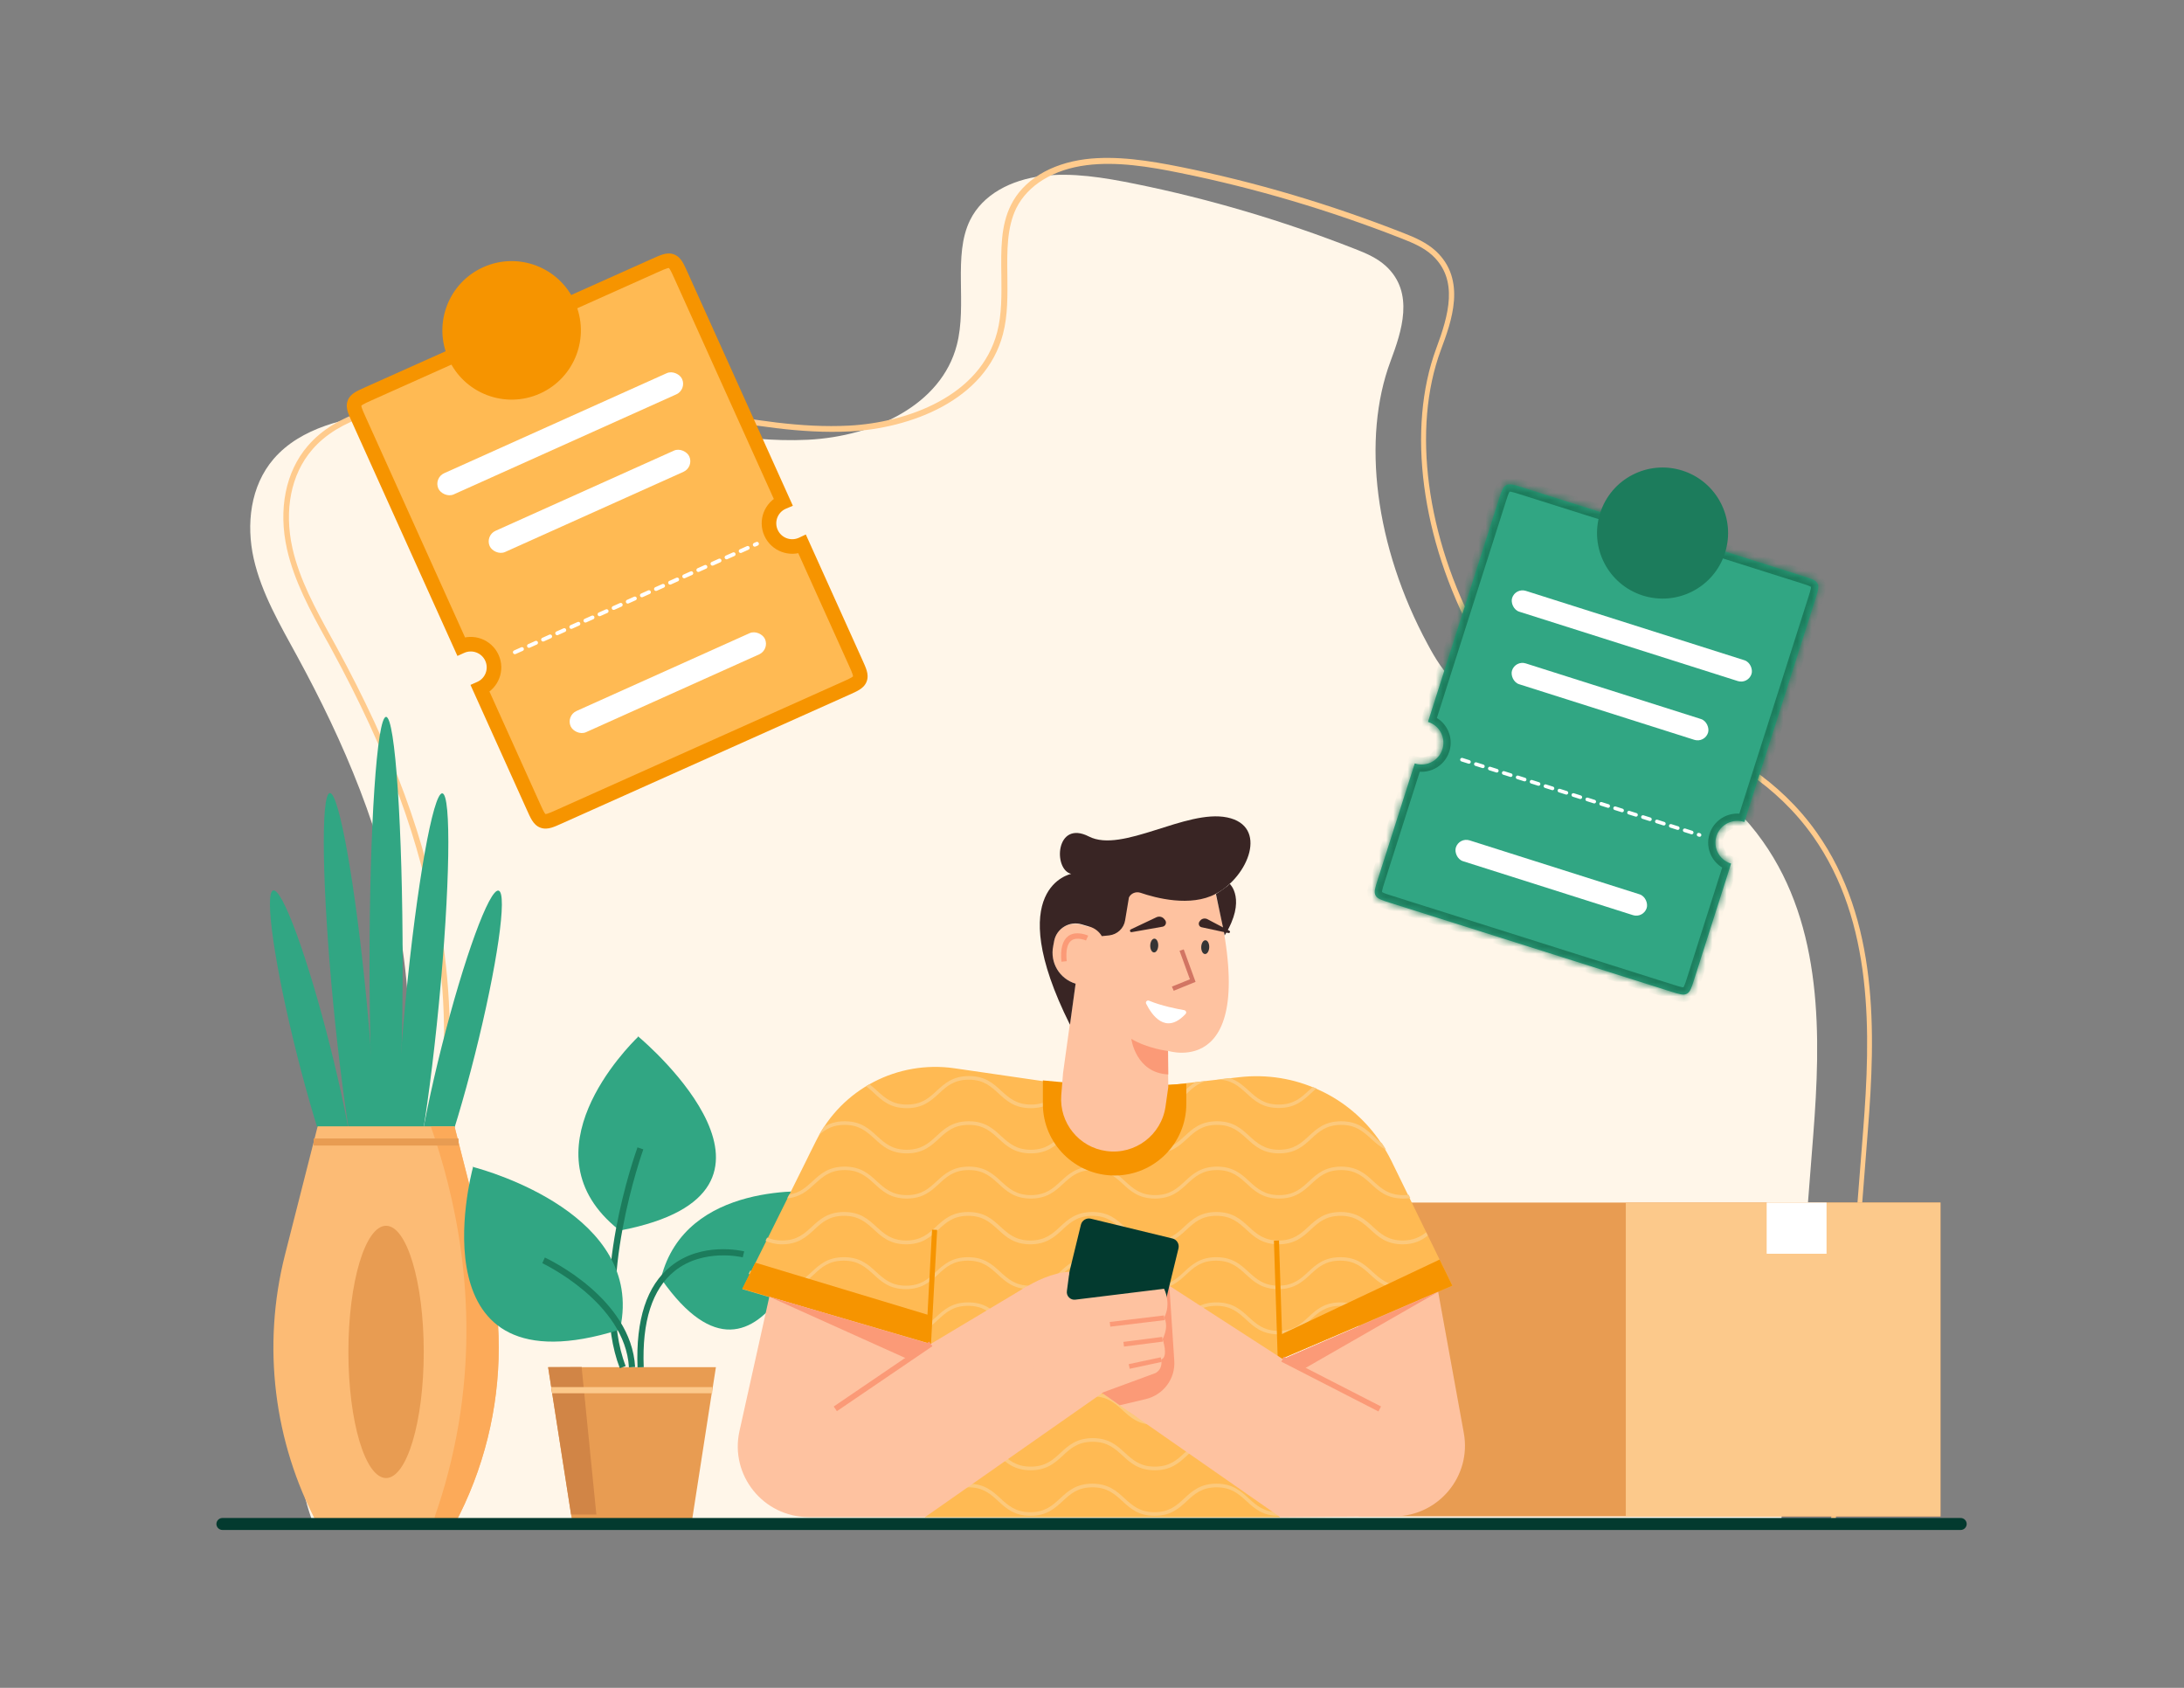 <svg width="308" height="238" viewBox="0 0 308 238" fill="none" xmlns="http://www.w3.org/2000/svg">
<rect x="0" y="0" width="308" height="238" fill="#808080" stroke="none"/>
<path d="M255.716 160.025C254.818 171.414 253.894 183.314 252.919 195.802C252.482 201.535 252.02 207.421 251.327 213.281C251.25 213.844 251.199 214.407 251.122 214.97H44.223C44.018 214.407 43.812 213.87 43.633 213.281C42.734 210.517 42.247 207.574 42.375 204.452C42.709 196.442 47.149 189.123 50.357 182.008C57.801 165.451 59.058 147.716 56.543 132.31C54.13 117.595 48.432 104.518 41.939 92.592C39.5 88.114 36.882 83.661 35.779 78.773C34.701 73.962 35.291 68.536 38.602 64.697C42.426 60.27 48.843 58.863 54.644 58.197C64.628 57.046 74.561 57.122 84.186 58.428C94.273 59.784 104.232 62.497 113.934 62.01C123.405 61.524 132.747 57.046 134.929 48.677C136.443 42.894 134.339 36.061 136.803 31.045C138.599 27.385 142.629 25.363 146.915 24.826C151.15 24.289 155.668 25.031 160.082 25.926C170.554 28.05 180.949 31.122 191.113 35.114C192.628 35.702 194.193 36.368 195.451 37.519C199.532 41.281 197.658 46.758 196.093 50.955C192.037 61.831 193.86 77.032 201.354 90.877C202.407 92.848 203.613 94.819 205.256 96.303C207.181 98.043 209.491 98.888 211.698 99.579C218.166 101.575 224.583 102.701 230.948 105.234C237.313 107.768 243.935 112.016 248.607 118.644C257.128 130.672 256.794 146.18 255.716 160.025Z" fill="#FFF6E9"/>
<path d="M258.873 215.354H49.176L49.074 215.098C48.843 214.509 48.637 213.946 48.458 213.383C47.457 210.287 47.046 207.318 47.149 204.324C47.431 197.798 50.331 191.759 53.155 185.924C53.848 184.465 54.592 182.955 55.234 181.496C62.035 166.346 64.243 148.611 61.445 131.516C59.366 118.823 54.695 106.13 46.738 91.517C46.507 91.082 46.276 90.647 46.019 90.212C43.786 86.168 41.502 81.972 40.475 77.442C39.218 71.837 40.27 66.514 43.401 62.88C47.457 58.146 54.335 56.815 59.854 56.175C69.915 54.998 80.002 55.1 89.781 56.431C92.861 56.841 95.967 57.404 98.97 57.916C106.156 59.195 112.958 60.372 119.76 60.014C127.922 59.579 138.265 55.894 140.627 46.834C141.294 44.301 141.243 41.511 141.217 38.799C141.166 35.216 141.114 31.838 142.552 28.946C144.271 25.44 148.096 23.086 153.075 22.446C157.387 21.909 162.084 22.651 166.524 23.546C177.073 25.67 187.648 28.818 197.94 32.862C199.583 33.501 201.149 34.192 202.458 35.37C206.898 39.464 204.665 45.401 203.202 49.343C199.095 60.372 201.123 75.727 208.489 89.367C209.465 91.184 210.697 93.257 212.339 94.742C214.29 96.507 216.651 97.326 218.705 97.966C221.169 98.734 223.684 99.374 226.122 100.013C230.075 101.037 234.182 102.086 238.186 103.699C243.473 105.797 250.916 109.892 256.204 117.39C264.93 129.725 264.52 145.566 263.416 159.411C262.826 166.935 262.235 174.664 261.594 182.648L260.593 195.546C260.156 200.997 259.694 207.19 259.001 213.23C258.924 213.793 258.873 214.356 258.796 214.919L258.873 215.354ZM49.715 214.586H258.18C258.231 214.125 258.283 213.69 258.334 213.23C259.027 207.19 259.515 201.023 259.925 195.572L260.926 182.674C261.542 174.689 262.158 166.935 262.749 159.437C263.827 145.694 264.237 130.032 255.665 117.902C250.48 110.557 243.191 106.565 237.98 104.492C234.002 102.905 229.947 101.856 225.994 100.858C223.556 100.218 221.04 99.578 218.551 98.811C216.42 98.145 213.956 97.275 211.903 95.407C210.158 93.846 208.9 91.722 207.873 89.828C200.404 75.983 198.377 60.423 202.535 49.163C204.306 44.403 205.717 39.464 201.996 36.009C200.789 34.909 199.352 34.295 197.735 33.655C187.494 29.637 176.945 26.515 166.447 24.391C162.084 23.495 157.464 22.753 153.255 23.29C148.558 23.879 144.939 26.105 143.322 29.356C141.987 32.094 142.013 35.37 142.064 38.85C142.09 41.614 142.141 44.455 141.448 47.09C138.984 56.534 128.281 60.398 119.862 60.833C112.958 61.191 105.823 59.937 98.893 58.709C95.89 58.172 92.784 57.634 89.73 57.225C80.002 55.894 69.992 55.817 59.982 56.969C54.592 57.583 47.893 58.888 44.017 63.418C41.04 66.873 40.039 71.94 41.245 77.314C42.246 81.741 44.505 85.861 46.712 89.879C46.943 90.314 47.2 90.749 47.431 91.184C55.439 105.874 60.136 118.644 62.241 131.414C65.064 148.663 62.831 166.551 55.952 181.829C55.285 183.313 54.566 184.823 53.848 186.282C51.076 192.04 48.201 198.003 47.919 204.375C47.79 207.293 48.201 210.159 49.176 213.153C49.356 213.614 49.51 214.1 49.715 214.586Z" fill="#FFCB8D"/>
<path d="M49.901 170.679C51.193 170.356 49.695 159.993 46.555 147.533C43.415 135.074 39.822 125.235 38.529 125.559C37.237 125.883 38.735 136.246 41.875 148.706C45.015 161.165 48.609 171.003 49.901 170.679Z" fill="#31A683"/>
<path d="M52.171 170.674C53.469 170.549 53.255 157.276 51.691 141.027C50.128 124.777 47.809 111.705 46.511 111.829C45.212 111.954 45.427 125.227 46.99 141.476C48.554 157.726 50.873 170.798 52.171 170.674Z" fill="#31A683"/>
<path d="M54.447 170.695C55.737 170.695 56.783 155.113 56.783 135.891C56.783 116.669 55.737 101.087 54.447 101.087C53.157 101.087 52.111 116.669 52.111 135.891C52.111 155.113 53.157 170.695 54.447 170.695Z" fill="#31A683"/>
<path d="M61.898 141.514C63.462 125.264 63.676 111.991 62.378 111.867C61.08 111.743 58.761 124.815 57.197 141.064C55.634 157.314 55.419 170.587 56.718 170.711C58.016 170.835 60.335 157.763 61.898 141.514Z" fill="#31A683"/>
<path d="M66.968 148.732C70.108 136.272 71.606 125.909 70.314 125.586C69.022 125.262 65.428 135.1 62.288 147.559C59.148 160.019 57.65 170.382 58.942 170.706C60.235 171.029 63.828 161.191 66.968 148.732Z" fill="#31A683"/>
<path d="M70.335 190.016C70.335 198.641 68.23 207.214 64.098 214.968H44.797C38.585 203.324 36.943 189.786 40.176 176.99L44.797 158.821H64.098L68.718 176.99C69.796 181.29 70.335 185.666 70.335 190.016Z" fill="#FCBB75"/>
<path d="M70.334 190.016C70.334 198.641 68.23 207.214 64.097 214.968H61.146L61.325 213.816C62.686 209.952 63.866 205.576 64.688 200.739C67.639 183.081 63.995 168.084 60.761 158.846H64.097L68.717 177.016C69.795 181.29 70.334 185.666 70.334 190.016Z" fill="#FCAA59"/>
<path d="M54.446 208.417C57.38 208.417 59.759 200.454 59.759 190.631C59.759 180.808 57.38 172.845 54.446 172.845C51.511 172.845 49.133 180.808 49.133 190.631C49.133 200.454 51.511 208.417 54.446 208.417Z" fill="#E89C52"/>
<path d="M64.663 160.535H44.232V161.533H64.663V160.535Z" fill="#E89C52"/>
<path d="M77.299 192.781L77.735 195.596L77.864 196.466L80.661 214.329H97.601L100.373 196.466L100.45 196.057L100.963 192.781H77.299Z" fill="#E89C52"/>
<path d="M77.301 192.78L82.023 192.754L84.102 213.56H80.535L77.301 192.78Z" fill="#D18546"/>
<path d="M77.733 195.595L77.862 196.465H100.448V195.595H77.733Z" fill="#FCC98B"/>
<path d="M90.061 146.204V146.127C90.061 146.127 90.036 146.153 90.01 146.178C89.984 146.153 89.959 146.153 89.959 146.153V146.229C88.624 147.534 73.609 162.531 87.263 173.407C87.315 173.433 87.366 173.459 87.418 173.484C87.469 173.51 87.52 173.51 87.572 173.484C115.523 168.084 91.242 147.176 90.061 146.204Z" fill="#31A683"/>
<path d="M87.413 192.934L88.234 192.627C83.871 181.315 90.647 162.275 90.724 162.071L89.903 161.789C89.62 162.582 82.921 181.341 87.413 192.934Z" fill="#1C7C5C"/>
<path d="M116.285 168.136L116.362 168.085C116.362 168.085 116.336 168.085 116.285 168.085C116.285 168.06 116.285 168.034 116.285 168.034L116.208 168.085C114.334 167.906 96.727 166.55 93.236 180.164C93.236 180.215 93.21 180.267 93.236 180.292C93.236 180.343 93.262 180.369 93.287 180.395C107.917 201.252 115.977 169.544 116.285 168.136Z" fill="#31A683"/>
<path d="M66.702 164.604L66.651 164.527C66.651 164.527 66.677 164.527 66.728 164.552C66.728 164.527 66.754 164.501 66.754 164.501L66.805 164.578C68.755 165.09 90.906 171.334 87.466 187.303C87.466 187.354 87.441 187.406 87.389 187.457C87.364 187.508 87.312 187.533 87.261 187.533C58.463 196.516 66.343 165.909 66.702 164.604Z" fill="#31A683"/>
<path d="M88.696 192.806L89.569 192.754C89.004 183.055 77.326 177.553 76.838 177.323L76.478 178.116C76.555 178.167 88.157 183.644 88.696 192.806Z" fill="#1C7C5C"/>
<path d="M89.908 192.806L90.781 192.78C90.524 186.331 91.987 181.776 95.118 179.242C99.174 175.967 104.666 177.272 104.743 177.297L104.949 176.453C104.718 176.402 98.943 175.02 94.579 178.577C91.217 181.264 89.651 186.05 89.908 192.806Z" fill="#1C7C5C"/>
<path d="M273.657 169.571H191.626V213.819H273.657V169.571Z" fill="#E89C52"/>
<path d="M273.657 169.571H229.279V213.819H273.657V169.571Z" fill="#FCC98B"/>
<path d="M257.59 169.571H249.146V176.788H257.59V169.571Z" fill="white"/>
<path d="M204.818 181.292L203.945 181.651L203.535 181.83L197.58 184.389L197.144 184.568L189.623 187.793L189.213 187.972L182.77 190.71L182.36 190.889L180.512 191.682V213.947H130.462L130.641 204.299V203.89L130.898 189.507L130.616 189.43L130.256 189.328L119.964 186.283L119.605 186.18L113.188 184.287L112.829 184.184L108.517 182.905L108.157 182.802L104.692 181.779L113.778 163.506L114.138 162.764L115.113 160.819C118.706 153.577 126.56 149.482 134.594 150.634L149.558 152.809H150.071L151.56 152.835L164.958 153.014L165.882 152.912L166.908 152.784L174.814 151.888C178.715 151.453 182.539 152.093 185.927 153.654C186.03 153.705 186.158 153.756 186.261 153.807C189.469 155.317 192.267 157.646 194.372 160.589C194.474 160.717 194.551 160.845 194.654 160.998C195.219 161.843 195.732 162.713 196.194 163.634L204.818 181.292Z" fill="#FFBA53"/>
<path d="M189.061 183.646C186.776 183.646 185.621 184.695 184.518 185.719C183.44 186.717 182.413 187.664 180.308 187.664C178.229 187.664 177.203 186.717 176.099 185.719C174.995 184.695 173.84 183.646 171.556 183.646C169.272 183.646 168.117 184.695 167.013 185.719C165.935 186.717 164.908 187.664 162.804 187.664C160.725 187.664 159.698 186.717 158.594 185.719C157.491 184.695 156.336 183.646 154.051 183.646C151.767 183.646 150.612 184.695 149.508 185.719C148.43 186.717 147.404 187.664 145.299 187.664C143.22 187.664 142.193 186.717 141.09 185.719C139.986 184.695 138.831 183.646 136.547 183.646C134.262 183.646 133.107 184.695 132.004 185.719C130.926 186.717 129.899 187.664 127.794 187.664C125.715 187.664 124.689 186.717 123.585 185.719C122.481 184.695 121.326 183.646 119.042 183.646C117.348 183.646 116.296 184.235 115.397 184.926L115.988 185.105C116.758 184.542 117.656 184.132 119.016 184.132C121.095 184.132 122.122 185.079 123.226 186.077C124.329 187.101 125.484 188.15 127.769 188.15C130.053 188.15 131.208 187.101 132.312 186.077C133.39 185.079 134.416 184.132 136.521 184.132C138.626 184.132 139.627 185.079 140.73 186.077C141.834 187.101 142.989 188.15 145.273 188.15C147.558 188.15 148.713 187.101 149.816 186.077C150.894 185.079 151.921 184.132 154.026 184.132C156.105 184.132 157.131 185.079 158.235 186.077C159.339 187.101 160.494 188.15 162.778 188.15C165.062 188.15 166.217 187.101 167.321 186.077C168.399 185.079 169.426 184.132 171.53 184.132C173.609 184.132 174.636 185.079 175.74 186.077C176.843 187.101 177.998 188.15 180.283 188.15C182.567 188.15 183.722 187.101 184.826 186.077C185.904 185.079 186.93 184.132 189.035 184.132C191.114 184.132 192.141 185.079 193.244 186.077C193.27 186.103 193.321 186.129 193.347 186.18L193.86 185.949C193.783 185.873 193.681 185.796 193.604 185.694C192.5 184.721 191.345 183.646 189.061 183.646Z" fill="#FCC97C"/>
<path d="M176.123 192.118C175.02 191.094 173.865 190.045 171.58 190.045C169.296 190.045 168.141 191.094 167.037 192.118C165.959 193.116 164.933 194.063 162.828 194.063C160.749 194.063 159.722 193.116 158.619 192.118C157.515 191.094 156.36 190.045 154.076 190.045C151.791 190.045 150.636 191.094 149.533 192.118C148.455 193.116 147.428 194.063 145.323 194.063C143.244 194.063 142.218 193.116 141.114 192.118C140.01 191.094 138.855 190.045 136.571 190.045C134.287 190.045 133.132 191.094 132.028 192.118C131.643 192.476 131.232 192.834 130.796 193.141V193.756C131.386 193.397 131.9 192.937 132.387 192.476C133.465 191.478 134.492 190.531 136.597 190.531C138.701 190.531 139.702 191.478 140.806 192.476C141.91 193.5 143.065 194.549 145.349 194.549C147.633 194.549 148.788 193.5 149.892 192.476C150.97 191.478 151.997 190.531 154.101 190.531C156.18 190.531 157.207 191.478 158.311 192.476C159.414 193.5 160.569 194.549 162.854 194.549C165.138 194.549 166.293 193.5 167.397 192.476C168.475 191.478 169.501 190.531 171.606 190.531C173.685 190.531 174.712 191.478 175.815 192.476C176.919 193.5 178.074 194.549 180.358 194.549C180.435 194.549 180.512 194.549 180.589 194.523V194.012C180.512 194.012 180.435 194.037 180.358 194.037C178.228 194.063 177.201 193.116 176.123 192.118Z" fill="#FCC97C"/>
<path d="M136.598 203.301C138.677 203.301 139.703 204.248 140.807 205.246C141.911 206.27 143.066 207.319 145.35 207.319C147.634 207.319 148.789 206.27 149.893 205.246C150.971 204.248 151.998 203.301 154.102 203.301C156.181 203.301 157.208 204.248 158.312 205.246C159.415 206.27 160.57 207.319 162.855 207.319C165.139 207.319 166.294 206.27 167.398 205.246C168.476 204.248 169.502 203.301 171.607 203.301C173.686 203.301 174.713 204.248 175.816 205.246C176.92 206.27 178.075 207.319 180.359 207.319C180.436 207.319 180.513 207.319 180.59 207.293V206.781C180.513 206.781 180.436 206.807 180.359 206.807C178.28 206.807 177.254 205.86 176.15 204.862C175.046 203.838 173.891 202.789 171.607 202.789C169.323 202.789 168.168 203.838 167.064 204.862C165.986 205.86 164.959 206.807 162.855 206.807C160.776 206.807 159.749 205.86 158.645 204.862C157.542 203.838 156.387 202.789 154.102 202.789C151.818 202.789 150.663 203.838 149.559 204.862C148.481 205.86 147.455 206.807 145.35 206.807C143.271 206.807 142.244 205.86 141.141 204.862C140.037 203.838 138.882 202.789 136.598 202.789C134.313 202.789 133.158 203.838 132.055 204.862C131.593 205.297 131.131 205.707 130.592 206.039V206.628C131.285 206.244 131.849 205.732 132.388 205.22C133.492 204.248 134.519 203.301 136.598 203.301Z" fill="#FCC97C"/>
<path d="M176.126 198.49C175.023 197.466 173.868 196.417 171.583 196.417C169.299 196.417 168.144 197.466 167.04 198.49C165.962 199.488 164.936 200.435 162.831 200.435C160.752 200.435 159.725 199.488 158.622 198.49C157.518 197.466 156.363 196.417 154.079 196.417C151.794 196.417 150.639 197.466 149.536 198.49C148.458 199.488 147.431 200.435 145.326 200.435C143.247 200.435 142.221 199.488 141.117 198.49C140.013 197.466 138.858 196.417 136.574 196.417C134.29 196.417 133.135 197.466 132.031 198.49C131.595 198.899 131.184 199.283 130.696 199.59V200.179C131.338 199.795 131.877 199.309 132.39 198.848C133.468 197.85 134.495 196.903 136.6 196.903C138.704 196.903 139.705 197.85 140.809 198.848C141.913 199.872 143.068 200.921 145.352 200.921C147.636 200.921 148.791 199.872 149.895 198.848C150.973 197.85 152 196.903 154.104 196.903C156.183 196.903 157.21 197.85 158.314 198.848C159.417 199.872 160.572 200.921 162.857 200.921C165.141 200.921 166.296 199.872 167.4 198.848C168.478 197.85 169.504 196.903 171.609 196.903C173.688 196.903 174.715 197.85 175.818 198.848C176.922 199.872 178.077 200.921 180.361 200.921C180.438 200.921 180.515 200.921 180.592 200.895V200.383C180.515 200.383 180.438 200.409 180.361 200.409C178.231 200.46 177.204 199.513 176.126 198.49Z" fill="#FCC97C"/>
<path d="M201.997 179.347C200.919 180.345 199.892 181.292 197.787 181.292C195.708 181.292 194.682 180.345 193.578 179.347C192.474 178.324 191.319 177.274 189.035 177.274C186.751 177.274 185.596 178.324 184.492 179.347C183.414 180.345 182.387 181.292 180.283 181.292C178.204 181.292 177.177 180.345 176.073 179.347C174.97 178.324 173.815 177.274 171.53 177.274C169.246 177.274 168.091 178.324 166.987 179.347C165.909 180.345 164.883 181.292 162.778 181.292C160.699 181.292 159.672 180.345 158.569 179.347C157.465 178.324 156.31 177.274 154.026 177.274C151.741 177.274 150.586 178.324 149.483 179.347C148.405 180.345 147.378 181.292 145.273 181.292C143.194 181.292 142.168 180.345 141.064 179.347C139.96 178.324 138.805 177.274 136.521 177.274C134.237 177.274 133.082 178.324 131.978 179.347C130.9 180.345 129.873 181.292 127.769 181.292C125.69 181.292 124.663 180.345 123.559 179.347C122.456 178.324 121.301 177.274 119.016 177.274C116.732 177.274 115.577 178.324 114.473 179.347C113.395 180.345 112.369 181.292 110.264 181.292C108.159 181.292 107.158 180.345 106.055 179.347C105.978 179.271 105.901 179.219 105.824 179.143L105.593 179.603C105.618 179.629 105.67 179.68 105.695 179.706C106.799 180.729 107.954 181.778 110.238 181.778C112.523 181.778 113.678 180.729 114.781 179.706C115.859 178.708 116.886 177.761 118.991 177.761C121.07 177.761 122.096 178.708 123.2 179.706C124.304 180.729 125.459 181.778 127.743 181.778C130.027 181.778 131.182 180.729 132.286 179.706C133.364 178.708 134.391 177.761 136.495 177.761C138.6 177.761 139.601 178.708 140.705 179.706C141.808 180.729 142.963 181.778 145.248 181.778C147.532 181.778 148.687 180.729 149.791 179.706C150.869 178.708 151.895 177.761 154 177.761C156.079 177.761 157.106 178.708 158.209 179.706C159.313 180.729 160.468 181.778 162.752 181.778C165.037 181.778 166.192 180.729 167.295 179.706C168.373 178.708 169.4 177.761 171.505 177.761C173.584 177.761 174.61 178.708 175.714 179.706C176.818 180.729 177.973 181.778 180.257 181.778C182.541 181.778 183.696 180.729 184.8 179.706C185.878 178.708 186.905 177.761 189.009 177.761C191.088 177.761 192.115 178.708 193.219 179.706C194.322 180.729 195.477 181.778 197.762 181.778C200.046 181.778 201.201 180.729 202.305 179.706C202.69 179.347 203.075 178.989 203.511 178.682L203.28 178.221C202.844 178.58 202.433 178.963 201.997 179.347Z" fill="#FCC97C"/>
<path d="M180.307 213.23C178.228 213.23 177.201 212.283 176.098 211.285C174.994 210.261 173.839 209.212 171.555 209.212C169.27 209.212 168.115 210.261 167.012 211.285C165.934 212.283 164.907 213.23 162.802 213.23C160.723 213.23 159.697 212.283 158.593 211.285C157.489 210.261 156.334 209.212 154.05 209.212C151.766 209.212 150.611 210.261 149.507 211.285C148.429 212.283 147.402 213.23 145.298 213.23C143.219 213.23 142.192 212.283 141.088 211.285C139.985 210.261 138.83 209.212 136.545 209.212C134.261 209.212 133.106 210.261 132.002 211.285C131.515 211.745 131.001 212.181 130.437 212.539V213.127C131.181 212.718 131.771 212.181 132.362 211.669C133.44 210.671 134.466 209.724 136.571 209.724C138.676 209.724 139.677 210.671 140.78 211.669C141.884 212.692 143.039 213.742 145.323 213.742C147.608 213.742 148.763 212.692 149.866 211.669C150.944 210.671 151.971 209.724 154.076 209.724C156.155 209.724 157.181 210.671 158.285 211.669C159.389 212.692 160.544 213.742 162.828 213.742C165.112 213.742 166.267 212.692 167.371 211.669C168.449 210.671 169.476 209.724 171.58 209.724C173.659 209.724 174.686 210.671 175.79 211.669C176.893 212.692 178.048 213.742 180.333 213.742C180.41 213.742 180.487 213.742 180.564 213.716V213.204C180.461 213.204 180.384 213.23 180.307 213.23Z" fill="#FCC97C"/>
<path d="M119.122 164.99C121.201 164.99 122.228 165.937 123.332 166.935C124.435 167.959 125.59 169.008 127.875 169.008C130.159 169.008 131.314 167.959 132.418 166.935C133.496 165.937 134.522 164.99 136.627 164.99C138.732 164.99 139.733 165.937 140.836 166.935C141.94 167.959 143.095 169.008 145.379 169.008C147.664 169.008 148.819 167.959 149.922 166.935C151 165.937 152.027 164.99 154.132 164.99C156.211 164.99 157.237 165.937 158.341 166.935C159.445 167.959 160.6 169.008 162.884 169.008C165.168 169.008 166.323 167.959 167.427 166.935C168.505 165.937 169.532 164.99 171.636 164.99C173.715 164.99 174.742 165.937 175.846 166.935C176.949 167.959 178.104 169.008 180.389 169.008C182.673 169.008 183.828 167.959 184.932 166.935C186.01 165.937 187.036 164.99 189.141 164.99C191.22 164.99 192.247 165.937 193.35 166.935C194.454 167.959 195.609 169.008 197.893 169.008C198.253 169.008 198.586 168.982 198.894 168.931L198.663 168.471C198.432 168.496 198.176 168.522 197.893 168.522C195.814 168.522 194.788 167.575 193.684 166.577C192.58 165.553 191.425 164.504 189.141 164.504C186.857 164.504 185.702 165.553 184.598 166.577C183.52 167.575 182.493 168.522 180.389 168.522C178.31 168.522 177.283 167.575 176.179 166.577C175.076 165.553 173.921 164.504 171.636 164.504C169.352 164.504 168.197 165.553 167.093 166.577C166.015 167.575 164.989 168.522 162.884 168.522C160.805 168.522 159.778 167.575 158.675 166.577C157.571 165.553 156.416 164.504 154.132 164.504C151.847 164.504 150.692 165.553 149.589 166.577C148.511 167.575 147.484 168.522 145.379 168.522C143.3 168.522 142.274 167.575 141.17 166.577C140.066 165.553 138.911 164.504 136.627 164.504C134.343 164.504 133.188 165.553 132.084 166.577C131.006 167.575 129.979 168.522 127.875 168.522C125.796 168.522 124.769 167.575 123.665 166.577C122.562 165.553 121.407 164.504 119.122 164.504C116.838 164.504 115.683 165.553 114.579 166.577C113.655 167.421 112.783 168.215 111.294 168.445L111.012 168.982C112.885 168.803 113.912 167.856 114.913 166.935C116.017 165.937 117.043 164.99 119.122 164.99Z" fill="#FCC97C"/>
<path d="M197.813 174.92C195.734 174.92 194.707 173.973 193.604 172.975C192.5 171.951 191.345 170.902 189.061 170.902C186.776 170.902 185.621 171.951 184.518 172.975C183.44 173.973 182.413 174.92 180.308 174.92C178.229 174.92 177.203 173.973 176.099 172.975C174.995 171.951 173.84 170.902 171.556 170.902C169.272 170.902 168.117 171.951 167.013 172.975C165.935 173.973 164.908 174.92 162.804 174.92C160.725 174.92 159.698 173.973 158.594 172.975C157.491 171.951 156.336 170.902 154.051 170.902C151.767 170.902 150.612 171.951 149.508 172.975C148.43 173.973 147.404 174.92 145.299 174.92C143.22 174.92 142.193 173.973 141.09 172.975C139.986 171.951 138.831 170.902 136.547 170.902C134.262 170.902 133.107 171.951 132.004 172.975C130.926 173.973 129.899 174.92 127.794 174.92C125.715 174.92 124.689 173.973 123.585 172.975C122.481 171.951 121.326 170.902 119.042 170.902C116.758 170.902 115.603 171.951 114.499 172.975C113.421 173.973 112.394 174.92 110.29 174.92C109.443 174.92 108.775 174.766 108.185 174.51L107.954 174.971C108.596 175.253 109.34 175.457 110.29 175.457C112.574 175.457 113.729 174.408 114.833 173.384C115.911 172.386 116.937 171.44 119.042 171.44C121.121 171.44 122.148 172.386 123.251 173.384C124.355 174.408 125.51 175.457 127.794 175.457C130.079 175.457 131.234 174.408 132.337 173.384C133.415 172.386 134.442 171.44 136.547 171.44C138.651 171.44 139.652 172.386 140.756 173.384C141.86 174.408 143.015 175.457 145.299 175.457C147.583 175.457 148.738 174.408 149.842 173.384C150.92 172.386 151.947 171.44 154.051 171.44C156.13 171.44 157.157 172.386 158.261 173.384C159.364 174.408 160.519 175.457 162.804 175.457C165.088 175.457 166.243 174.408 167.347 173.384C168.425 172.386 169.451 171.44 171.556 171.44C173.635 171.44 174.662 172.386 175.765 173.384C176.869 174.408 178.024 175.457 180.308 175.457C182.593 175.457 183.748 174.408 184.851 173.384C185.929 172.386 186.956 171.44 189.061 171.44C191.14 171.44 192.166 172.386 193.27 173.384C194.374 174.408 195.529 175.457 197.813 175.457C199.43 175.457 200.482 174.92 201.355 174.229L201.124 173.768C200.303 174.408 199.327 174.92 197.813 174.92Z" fill="#FCC97C"/>
<path d="M123.328 154.191C124.432 155.215 125.587 156.264 127.871 156.264C130.155 156.264 131.31 155.215 132.414 154.191C133.492 153.193 134.519 152.246 136.623 152.246C138.728 152.246 139.729 153.193 140.833 154.191C141.936 155.215 143.091 156.264 145.376 156.264C147.66 156.264 148.815 155.215 149.919 154.191C150.483 153.679 151.022 153.168 151.715 152.809H151.587L150.817 152.784C150.381 153.091 149.996 153.449 149.611 153.807C148.533 154.805 147.506 155.752 145.401 155.752C143.322 155.752 142.296 154.805 141.192 153.807C140.088 152.784 138.933 151.734 136.649 151.734C134.365 151.734 133.21 152.784 132.106 153.807C131.028 154.805 130.001 155.752 127.897 155.752C125.818 155.752 124.791 154.805 123.687 153.807C123.354 153.5 122.994 153.167 122.609 152.886C122.455 152.988 122.301 153.065 122.147 153.168C122.558 153.475 122.943 153.833 123.328 154.191Z" fill="#FCC97C"/>
<path d="M119.119 158.618C121.198 158.618 122.225 159.565 123.328 160.563C124.432 161.587 125.587 162.636 127.871 162.636C130.156 162.636 131.311 161.587 132.414 160.563C133.492 159.565 134.519 158.618 136.624 158.618C138.728 158.618 139.729 159.565 140.833 160.563C141.937 161.587 143.092 162.636 145.376 162.636C147.66 162.636 148.815 161.587 149.919 160.563C150.997 159.565 152.024 158.618 154.128 158.618C156.207 158.618 157.234 159.565 158.338 160.563C159.441 161.587 160.596 162.636 162.881 162.636C165.165 162.636 166.32 161.587 167.424 160.563C168.502 159.565 169.528 158.618 171.633 158.618C173.712 158.618 174.739 159.565 175.842 160.563C176.946 161.587 178.101 162.636 180.385 162.636C182.67 162.636 183.825 161.587 184.928 160.563C186.006 159.565 187.033 158.618 189.138 158.618C191.217 158.618 192.243 159.565 193.347 160.563C193.989 161.152 194.63 161.74 195.477 162.124C195.298 161.817 195.092 161.51 194.887 161.203C194.451 160.896 194.066 160.537 193.681 160.179C192.577 159.155 191.422 158.106 189.138 158.106C186.853 158.106 185.698 159.155 184.595 160.179C183.517 161.177 182.49 162.124 180.385 162.124C178.306 162.124 177.28 161.177 176.176 160.179C175.072 159.155 173.917 158.106 171.633 158.106C169.349 158.106 168.194 159.155 167.09 160.179C166.012 161.177 164.985 162.124 162.881 162.124C160.802 162.124 159.775 161.177 158.671 160.179C157.568 159.155 156.413 158.106 154.128 158.106C151.844 158.106 150.689 159.155 149.585 160.179C148.507 161.177 147.481 162.124 145.376 162.124C143.297 162.124 142.27 161.177 141.167 160.179C140.063 159.155 138.908 158.106 136.624 158.106C134.339 158.106 133.184 159.155 132.081 160.179C131.003 161.177 129.976 162.124 127.871 162.124C125.792 162.124 124.766 161.177 123.662 160.179C122.558 159.155 121.403 158.106 119.119 158.106C117.861 158.106 116.937 158.439 116.193 158.9C115.962 159.258 115.731 159.642 115.5 160.051C116.398 159.258 117.399 158.618 119.119 158.618Z" fill="#FCC97C"/>
<path d="M173.426 152.016L171.578 152.221C173.657 152.221 174.684 153.167 175.787 154.166C176.891 155.189 178.046 156.238 180.33 156.238C182.615 156.238 183.77 155.189 184.873 154.166C185.13 153.935 185.387 153.705 185.643 153.475C185.464 153.398 185.284 153.321 185.13 153.27C184.925 153.449 184.745 153.628 184.54 153.807C183.462 154.805 182.435 155.752 180.33 155.752C178.251 155.752 177.225 154.805 176.121 153.807C175.351 153.116 174.581 152.4 173.426 152.016Z" fill="#FCC97C"/>
<path d="M158.286 154.19C159.389 155.214 160.544 156.263 162.829 156.263C165.113 156.263 166.268 155.214 167.372 154.19C168.193 153.422 169.014 152.68 170.272 152.399L168.552 152.603C167.988 152.962 167.5 153.397 167.012 153.832C165.934 154.83 164.908 155.777 162.803 155.777C160.724 155.777 159.697 154.83 158.594 153.832C158.26 153.525 157.901 153.192 157.516 152.911L156.592 152.885C157.259 153.218 157.772 153.704 158.286 154.19Z" fill="#FCC97C"/>
<path d="M106.518 178.042L130.901 185.413V189.507L104.67 181.727L106.518 178.042Z" fill="#F69400"/>
<path d="M180.541 188.228L203.025 177.607L204.822 181.292L180.541 191.682V188.228Z" fill="#F69400"/>
<path d="M131.444 173.39L130.576 189.49L131.294 189.528L132.162 173.428L131.444 173.39Z" fill="#F69400"/>
<path d="M180.374 174.921L179.655 174.944L180.196 191.698L180.914 191.675L180.374 174.921Z" fill="#F69400"/>
<path d="M147.073 152.347V155.674C147.073 161.228 151.591 165.757 157.186 165.757C162.756 165.757 167.299 161.253 167.299 155.674V152.782C167.273 152.782 159.804 153.627 147.073 152.347Z" fill="#F69400"/>
<path d="M153.541 130.698L152.488 130.391C150.743 129.88 148.946 130.98 148.613 132.746L148.484 133.437C148.048 135.74 149.408 138.018 151.667 138.709L149.922 151.274L149.665 154.422C149.357 158.312 152.155 161.792 156.03 162.304C160.086 162.867 163.807 160.026 164.372 156.008L164.757 153.296L164.706 148.177C164.706 148.177 178.232 152.579 171.328 125.631C171.353 125.657 157.545 114.934 153.541 130.698Z" fill="#FEC2A0"/>
<path d="M165.524 139.706L165.268 139.117L167.809 138.093L166.346 134.076L166.936 133.871L168.604 138.452L165.524 139.706Z" fill="#D27563"/>
<path d="M173.43 124.633C173.43 124.633 175.842 126.833 172.711 131.901L171.479 126.066C171.453 126.066 172.839 125.221 173.43 124.633Z" fill="#392524"/>
<path d="M163.341 133.347C163.359 132.811 163.12 132.367 162.808 132.358C162.496 132.348 162.23 132.775 162.213 133.312C162.196 133.849 162.434 134.292 162.746 134.302C163.058 134.311 163.324 133.884 163.341 133.347Z" fill="#353535"/>
<path d="M170.532 133.574C170.549 133.037 170.31 132.594 169.998 132.584C169.687 132.575 169.42 133.002 169.403 133.539C169.386 134.075 169.625 134.519 169.936 134.528C170.248 134.538 170.515 134.111 170.532 133.574Z" fill="#353535"/>
<path d="M159.595 131.44L163.959 130.672C164.369 130.595 164.575 130.109 164.318 129.751L164.19 129.597C163.933 129.265 163.471 129.162 163.086 129.341L159.467 131.056C159.262 131.158 159.364 131.491 159.595 131.44Z" fill="#392524"/>
<path d="M173.25 131.568L169.451 130.749C169.092 130.672 168.938 130.237 169.169 129.93L169.272 129.802C169.503 129.52 169.913 129.443 170.247 129.597L173.353 131.235C173.558 131.337 173.455 131.593 173.25 131.568Z" fill="#392524"/>
<path d="M149.69 135.612L150.434 135.535C150.28 134.051 150.511 133.027 151.102 132.618C151.872 132.055 153.155 132.618 153.155 132.618L153.463 131.927C153.386 131.901 151.795 131.184 150.665 131.978C149.844 132.592 149.51 133.795 149.69 135.612Z" fill="#FB9A77"/>
<path d="M151.688 138.708L150.892 144.491C141.216 125.093 151.072 123.225 151.072 123.225C148.48 122.611 148.865 115.547 153.562 117.953C158.259 120.359 167.268 114.063 173.068 115.266C178.869 116.469 176.123 123.558 171.451 126.04C167.909 127.934 162.981 126.629 160.825 125.886C160.184 125.682 159.491 125.963 159.208 126.552L158.669 129.776C158.49 130.902 157.566 131.772 156.411 131.9L155.384 132.003C155.025 131.389 154.434 130.902 153.69 130.672L153.587 130.646L152.535 130.339C150.815 129.827 148.993 130.928 148.659 132.694L148.531 133.385C148.043 135.765 149.429 138.017 151.688 138.708Z" fill="#392524"/>
<path d="M167.011 142.444C165.985 142.265 163.777 141.83 162.058 141.113C161.775 140.985 161.493 141.267 161.647 141.548C162.417 143.084 164.368 146.001 167.191 142.981C167.371 142.802 167.268 142.495 167.011 142.444Z" fill="white"/>
<path d="M164.729 148.202C164.729 148.202 161.854 147.869 159.544 146.488C159.544 146.488 160.16 151.299 164.754 151.503L164.729 148.202Z" fill="#FB9A77"/>
<path d="M108.494 182.853L104.285 201.79C102.899 208.009 107.647 213.921 114.038 213.921H130.465L155.618 196.314L144.735 181.445L131.26 189.506L108.494 182.853Z" fill="#FEC2A0"/>
<path d="M202.818 182.162L206.437 202.072C207.541 208.163 202.87 213.767 196.684 213.818L180.565 213.946L153.051 194.778L163.343 180.294L180.925 191.656L202.818 182.162Z" fill="#FEC2A0"/>
<path d="M164.909 181.317L165.602 191.861C165.782 194.42 164.062 196.698 161.572 197.286L157.902 198.156L155.387 196.39L164.909 181.317Z" fill="#FB9A77"/>
<path d="M162.472 191.297L148.715 187.97L152.437 172.692C152.591 172.078 153.207 171.694 153.848 171.848L165.347 174.637C165.963 174.791 166.348 175.405 166.194 176.045L162.472 191.297Z" fill="#033A2F"/>
<path d="M141.295 183.979C141.295 183.979 145.915 179.654 150.817 179.321L150.458 182.06C150.355 182.751 150.971 183.365 151.664 183.262L164.164 181.727C164.164 181.727 165.242 183.774 164.164 185.822C164.164 185.822 164.934 186.794 163.959 188.841C163.959 188.841 164.831 191.349 163.753 191.708C163.753 191.708 164.087 192.936 162.983 193.601L148.738 198.848L141.295 183.979Z" fill="#FEC2A0"/>
<path d="M164.144 185.49L156.499 186.41L156.579 187.071L164.224 186.15L164.144 185.49Z" fill="#FB9A77"/>
<path d="M163.901 188.515L158.428 189.219L158.513 189.878L163.986 189.175L163.901 188.515Z" fill="#FB9A77"/>
<path d="M163.693 191.391L159.176 192.358L159.316 193.008L163.833 192.041L163.693 191.391Z" fill="#FB9A77"/>
<path d="M131.04 189.174L117.576 198.331L118.025 198.986L131.489 189.829L131.04 189.174Z" fill="#FB9A77"/>
<path d="M181.064 191.3L180.7 192.005L194.395 199.027L194.759 198.322L181.064 191.3Z" fill="#FB9A77"/>
<path d="M202.82 182.162L183.724 193.115L180.9 191.656L202.82 182.162Z" fill="#FB9A77"/>
<path d="M108.494 182.853L131.26 189.533L128.103 191.682L108.494 182.853Z" fill="#FB9A77"/>
<path d="M277.354 214.893C277.354 215.354 276.969 215.738 276.507 215.738H31.365C30.903 215.738 30.518 215.354 30.518 214.893C30.518 214.433 30.903 214.049 31.365 214.049H276.507C276.969 214.049 277.354 214.433 277.354 214.893Z" fill="#033A2F"/>
<mask id="path-66-inside-1_101_2132" fill="white">
<path fill-rule="evenodd" clip-rule="evenodd" d="M211.392 70.391C211.761 69.233 211.946 68.654 212.421 68.408C212.895 68.162 213.475 68.345 214.634 68.712L254.335 81.26C255.494 81.626 256.073 81.809 256.319 82.283C256.564 82.756 256.38 83.335 256.011 84.493L245.997 115.913C245.977 115.907 245.956 115.9 245.936 115.893C244.315 115.381 242.584 116.277 242.068 117.895C241.553 119.512 242.448 121.239 244.069 121.751C244.089 121.757 244.11 121.764 244.13 121.77L238.91 138.149C238.541 139.307 238.357 139.886 237.882 140.132C237.407 140.378 236.828 140.195 235.669 139.828L195.968 127.281C194.809 126.914 194.229 126.731 193.984 126.257C193.738 125.784 193.923 125.205 194.292 124.047L199.517 107.652L199.545 107.661C201.165 108.173 202.897 107.277 203.412 105.66C203.928 104.042 203.032 102.316 201.412 101.804L201.384 101.795L211.392 70.391Z"/>
</mask>
<path fill-rule="evenodd" clip-rule="evenodd" d="M211.392 70.391C211.761 69.233 211.946 68.654 212.421 68.408C212.895 68.162 213.475 68.345 214.634 68.712L254.335 81.26C255.494 81.626 256.073 81.809 256.319 82.283C256.564 82.756 256.38 83.335 256.011 84.493L245.997 115.913C245.977 115.907 245.956 115.9 245.936 115.893C244.315 115.381 242.584 116.277 242.068 117.895C241.553 119.512 242.448 121.239 244.069 121.751C244.089 121.757 244.11 121.764 244.13 121.77L238.91 138.149C238.541 139.307 238.357 139.886 237.882 140.132C237.407 140.378 236.828 140.195 235.669 139.828L195.968 127.281C194.809 126.914 194.229 126.731 193.984 126.257C193.738 125.784 193.923 125.205 194.292 124.047L199.517 107.652L199.545 107.661C201.165 108.173 202.897 107.277 203.412 105.66C203.928 104.042 203.032 102.316 201.412 101.804L201.384 101.795L211.392 70.391Z" fill="#31A683"/>
<path d="M212.421 68.408L212.893 69.319L212.421 68.408ZM211.392 70.391L210.414 70.081L211.392 70.391ZM214.634 68.712L214.323 69.69L214.634 68.712ZM254.335 81.26L254.646 80.281L254.335 81.26ZM256.319 82.283L257.231 81.81L256.319 82.283ZM256.011 84.493L255.032 84.183L256.011 84.493ZM245.997 115.913L245.666 116.885L246.658 117.221L246.976 116.224L245.997 115.913ZM245.936 115.893L246.247 114.915L246.247 114.915L245.936 115.893ZM242.068 117.895L243.047 118.205L242.068 117.895ZM244.069 121.751L244.38 120.773L244.38 120.773L244.069 121.751ZM244.13 121.77L245.109 122.08L245.428 121.081L244.421 120.785L244.13 121.77ZM238.91 138.149L239.889 138.459L238.91 138.149ZM235.669 139.828L235.98 138.85L235.669 139.828ZM195.968 127.281L196.279 126.302L196.279 126.302L195.968 127.281ZM193.984 126.257L194.896 125.785L193.984 126.257ZM194.292 124.047L195.271 124.357L194.292 124.047ZM199.517 107.652L199.833 106.675L198.851 106.36L198.538 107.342L199.517 107.652ZM199.545 107.661L199.229 108.638L199.234 108.64L199.545 107.661ZM201.412 101.804L201.723 100.825L201.718 100.824L201.412 101.804ZM201.384 101.795L200.405 101.485L200.092 102.468L201.077 102.775L201.384 101.795ZM211.949 67.497C211.432 67.765 211.139 68.196 210.938 68.62C210.75 69.017 210.589 69.53 210.414 70.081L212.371 70.701C212.564 70.095 212.68 69.739 212.795 69.495C212.898 69.279 212.935 69.297 212.893 69.319L211.949 67.497ZM214.945 67.733C214.393 67.559 213.882 67.395 213.449 67.319C212.986 67.239 212.466 67.23 211.949 67.497L212.893 69.319C212.851 69.341 212.857 69.3 213.093 69.341C213.358 69.387 213.716 69.498 214.323 69.69L214.945 67.733ZM254.646 80.281L214.945 67.733L214.323 69.69L254.024 82.238L254.646 80.281ZM257.231 81.81C256.964 81.294 256.533 81.002 256.108 80.802C255.711 80.615 255.198 80.456 254.646 80.281L254.024 82.238C254.631 82.43 254.987 82.545 255.231 82.659C255.447 82.761 255.429 82.798 255.407 82.755L257.231 81.81ZM256.989 84.804C257.165 84.252 257.33 83.741 257.407 83.308C257.488 82.847 257.499 82.326 257.231 81.81L255.407 82.755C255.384 82.713 255.425 82.719 255.384 82.954C255.337 83.219 255.225 83.577 255.032 84.183L256.989 84.804ZM246.976 116.224L256.989 84.804L255.032 84.183L245.018 115.603L246.976 116.224ZM245.625 116.872C245.638 116.876 245.652 116.881 245.666 116.885L246.328 114.942C246.301 114.933 246.274 114.924 246.247 114.915L245.625 116.872ZM243.047 118.205C243.39 117.128 244.544 116.53 245.625 116.872L246.247 114.915C244.087 114.232 241.777 115.426 241.089 117.585L243.047 118.205ZM244.38 120.773C243.299 120.431 242.704 119.281 243.047 118.205L241.089 117.585C240.401 119.744 241.597 122.047 243.758 122.729L244.38 120.773ZM244.421 120.785C244.407 120.781 244.394 120.777 244.38 120.773L243.758 122.729C243.785 122.738 243.812 122.746 243.84 122.754L244.421 120.785ZM239.889 138.459L245.109 122.08L243.152 121.46L237.932 137.839L239.889 138.459ZM238.354 141.043C238.871 140.775 239.163 140.344 239.364 139.92C239.552 139.523 239.713 139.01 239.889 138.459L237.932 137.839C237.738 138.445 237.623 138.801 237.507 139.045C237.405 139.261 237.368 139.243 237.41 139.221L238.354 141.043ZM235.358 140.807C235.909 140.981 236.421 141.145 236.854 141.221C237.316 141.301 237.837 141.311 238.354 141.043L237.41 139.221C237.452 139.199 237.446 139.24 237.21 139.199C236.944 139.153 236.587 139.042 235.98 138.85L235.358 140.807ZM195.657 128.259L235.358 140.807L235.98 138.85L196.279 126.302L195.657 128.259ZM193.072 126.73C193.339 127.246 193.77 127.538 194.194 127.738C194.592 127.925 195.105 128.085 195.657 128.259L196.279 126.302C195.672 126.11 195.315 125.995 195.072 125.881C194.855 125.779 194.874 125.742 194.896 125.785L193.072 126.73ZM193.313 123.736C193.138 124.288 192.972 124.799 192.896 125.232C192.814 125.694 192.804 126.214 193.072 126.73L194.896 125.785C194.918 125.827 194.877 125.821 194.919 125.586C194.966 125.321 195.077 124.963 195.271 124.357L193.313 123.736ZM198.538 107.342L193.313 123.736L195.271 124.357L200.496 107.962L198.538 107.342ZM199.861 106.684L199.833 106.675L199.202 108.629L199.229 108.638L199.861 106.684ZM202.434 105.35C202.091 106.426 200.937 107.024 199.856 106.683L199.234 108.64C201.394 109.322 203.703 108.128 204.391 105.97L202.434 105.35ZM201.101 102.782C202.181 103.123 202.777 104.274 202.434 105.35L204.391 105.97C205.079 103.811 203.883 101.508 201.723 100.825L201.101 102.782ZM201.077 102.775L201.105 102.783L201.718 100.824L201.69 100.815L201.077 102.775ZM210.414 70.081L200.405 101.485L202.363 102.105L212.371 70.701L210.414 70.081Z" fill="#1C7C5C" mask="url(#path-66-inside-1_101_2132)"/>
<line x1="0.257" y1="-0.257" x2="35.41" y2="-0.257" transform="matrix(0.953 0.302 -0.303 0.953 205.854 107.291)" stroke="white" stroke-width="0.513" stroke-linecap="round" stroke-dasharray="1.03 1.03"/>
<circle cx="234.464" cy="75.165" r="8.727" transform="rotate(17.608 234.464 75.165)" fill="#1C7C5C" stroke="#1C7C5C" stroke-width="1.027"/>
<rect x="213.714" y="82.851" width="35.42" height="3.08" rx="1.54" transform="rotate(17.608 213.714 82.851)" fill="white"/>
<rect x="213.699" y="93.079" width="29.003" height="3.08" rx="1.54" transform="rotate(17.608 213.699 93.079)" fill="white"/>
<rect x="205.78" y="118.033" width="28.233" height="3.08" rx="1.54" transform="rotate(17.608 205.78 118.033)" fill="white"/>
<mask id="path-73-outside-2_101_2132" maskUnits="userSpaceOnUse" x="46.82" y="33.966" width="76.719" height="84.578" fill="black">
<rect fill="white" x="46.82" y="33.966" width="76.719" height="84.578"/>
<path fill-rule="evenodd" clip-rule="evenodd" d="M50.594 59.144C50.062 57.965 49.796 57.375 49.998 56.845C50.199 56.315 50.789 56.05 51.97 55.522L92.39 37.424C93.57 36.895 94.16 36.631 94.692 36.833C95.224 37.035 95.49 37.625 96.022 38.804L110.445 70.781C110.422 70.79 110.4 70.8 110.378 70.81C108.728 71.549 107.993 73.483 108.735 75.13C109.478 76.777 111.418 77.513 113.068 76.774C113.09 76.764 113.112 76.754 113.134 76.744L120.663 93.436L120.663 93.436C121.195 94.615 121.461 95.205 121.259 95.735C121.058 96.266 120.467 96.53 119.287 97.058L78.867 115.156C77.687 115.685 77.097 115.949 76.565 115.747C76.033 115.545 75.767 114.955 75.235 113.776L67.712 97.097L67.735 97.087C69.384 96.348 70.12 94.414 69.377 92.767C68.634 91.12 66.694 90.384 65.045 91.123L65.022 91.133L50.594 59.144Z"/>
</mask>
<path fill-rule="evenodd" clip-rule="evenodd" d="M50.594 59.144C50.062 57.965 49.796 57.375 49.998 56.845C50.199 56.315 50.789 56.05 51.97 55.522L92.39 37.424C93.57 36.895 94.16 36.631 94.692 36.833C95.224 37.035 95.49 37.625 96.022 38.804L110.445 70.781C110.422 70.79 110.4 70.8 110.378 70.81C108.728 71.549 107.993 73.483 108.735 75.13C109.478 76.777 111.418 77.513 113.068 76.774C113.09 76.764 113.112 76.754 113.134 76.744L120.663 93.436L120.663 93.436C121.195 94.615 121.461 95.205 121.259 95.735C121.058 96.266 120.467 96.53 119.287 97.058L78.867 115.156C77.687 115.685 77.097 115.949 76.565 115.747C76.033 115.545 75.767 114.955 75.235 113.776L67.712 97.097L67.735 97.087C69.384 96.348 70.12 94.414 69.377 92.767C68.634 91.12 66.694 90.384 65.045 91.123L65.022 91.133L50.594 59.144Z" fill="#FFBA53"/>
<path d="M49.998 56.845L49.037 56.48L49.998 56.845ZM50.594 59.144L51.531 58.724L50.594 59.144ZM51.97 55.522L52.391 56.458L51.97 55.522ZM92.39 37.424L92.811 38.36L92.39 37.424ZM94.692 36.833L95.056 35.875L95.056 35.875L94.692 36.833ZM96.022 38.804L96.958 38.384L96.958 38.384L96.022 38.804ZM110.445 70.781L110.846 71.726L111.813 71.318L111.381 70.361L110.445 70.781ZM110.378 70.81L109.956 69.874L109.956 69.874L110.378 70.81ZM108.735 75.13L107.799 75.55L108.735 75.13ZM113.068 76.774L112.646 75.838L112.646 75.838L113.068 76.774ZM113.134 76.744L114.071 76.324L113.64 75.368L112.692 75.817L113.134 76.744ZM120.663 93.436L121.6 93.016L121.6 93.016L120.663 93.436ZM120.663 93.436L119.726 93.856L119.726 93.856L120.663 93.436ZM121.259 95.735L122.22 96.1L122.22 96.1L121.259 95.735ZM119.287 97.058L119.709 97.994L119.287 97.058ZM78.867 115.156L78.446 114.22L78.446 114.22L78.867 115.156ZM76.565 115.747L76.201 116.706L76.565 115.747ZM75.235 113.776L74.299 114.196L75.235 113.776ZM67.712 97.097L67.294 96.159L66.351 96.577L66.775 97.517L67.712 97.097ZM67.735 97.087L68.153 98.024L68.156 98.023L67.735 97.087ZM69.377 92.767L70.314 92.347L69.377 92.767ZM65.045 91.123L64.623 90.186L64.62 90.188L65.045 91.123ZM65.022 91.133L64.085 91.553L64.509 92.492L65.447 92.067L65.022 91.133ZM49.037 56.48C48.825 57.039 48.895 57.572 49.036 58.043C49.168 58.485 49.403 59.001 49.657 59.564L51.531 58.724C51.253 58.108 51.089 57.739 51.005 57.46C50.967 57.331 50.959 57.262 50.958 57.23C50.958 57.222 50.958 57.217 50.958 57.214C50.958 57.211 50.959 57.21 50.959 57.21C50.959 57.209 50.959 57.21 50.958 57.21C50.958 57.211 50.958 57.211 50.959 57.21L49.037 56.48ZM51.548 54.586C50.984 54.838 50.467 55.068 50.074 55.311C49.656 55.57 49.249 55.921 49.037 56.48L50.959 57.21C50.959 57.209 50.959 57.209 50.959 57.21C50.958 57.21 50.958 57.21 50.958 57.21C50.958 57.21 50.959 57.209 50.961 57.207C50.963 57.204 50.966 57.2 50.971 57.195C50.994 57.171 51.046 57.125 51.159 57.054C51.407 56.901 51.775 56.734 52.391 56.458L51.548 54.586ZM91.968 36.488L51.548 54.586L52.391 56.458L92.811 38.36L91.968 36.488ZM95.056 35.875C94.496 35.662 93.963 35.732 93.491 35.871C93.048 36.002 92.532 36.236 91.968 36.488L92.811 38.36C93.428 38.084 93.797 37.921 94.077 37.838C94.205 37.8 94.275 37.792 94.307 37.791C94.315 37.791 94.32 37.791 94.323 37.791C94.326 37.792 94.328 37.792 94.328 37.792C94.328 37.792 94.328 37.792 94.327 37.792C94.327 37.792 94.327 37.792 94.328 37.792L95.056 35.875ZM96.958 38.384C96.704 37.821 96.474 37.303 96.229 36.911C95.969 36.494 95.617 36.087 95.056 35.875L94.328 37.792C94.329 37.792 94.329 37.792 94.328 37.792C94.328 37.792 94.328 37.792 94.328 37.792C94.328 37.792 94.329 37.793 94.332 37.795C94.334 37.797 94.338 37.8 94.344 37.805C94.367 37.828 94.414 37.88 94.485 37.993C94.639 38.241 94.807 38.608 95.085 39.224L96.958 38.384ZM111.381 70.361L96.958 38.384L95.085 39.224L109.508 71.201L111.381 70.361ZM110.799 71.746C110.815 71.739 110.83 71.733 110.846 71.726L110.044 69.836C110.014 69.848 109.985 69.861 109.956 69.874L110.799 71.746ZM109.672 74.71C109.163 73.58 109.667 72.253 110.799 71.746L109.956 69.874C107.789 70.844 106.822 73.385 107.799 75.55L109.672 74.71ZM112.646 75.838C111.513 76.345 110.182 75.84 109.672 74.71L107.799 75.55C108.775 77.714 111.323 78.68 113.489 77.71L112.646 75.838ZM112.692 75.817C112.677 75.824 112.662 75.831 112.646 75.838L113.489 77.71C113.518 77.697 113.547 77.684 113.576 77.67L112.692 75.817ZM121.6 93.016L114.071 76.324L112.197 77.164L119.726 93.856L121.6 93.016ZM121.6 93.016L121.6 93.016L119.726 93.856L119.726 93.856L121.6 93.016ZM122.22 96.1C122.432 95.541 122.361 95.008 122.221 94.537C122.089 94.095 121.854 93.579 121.6 93.016L119.726 93.856C120.004 94.472 120.168 94.841 120.251 95.121C120.29 95.249 120.298 95.318 120.299 95.35C120.299 95.358 120.299 95.363 120.299 95.366C120.299 95.369 120.298 95.37 120.298 95.371C120.298 95.371 120.298 95.37 120.299 95.37C120.299 95.369 120.299 95.369 120.298 95.37L122.22 96.1ZM119.709 97.994C120.272 97.742 120.79 97.513 121.183 97.269C121.601 97.01 122.007 96.659 122.22 96.1L120.298 95.37C120.298 95.371 120.298 95.371 120.298 95.371C120.298 95.37 120.299 95.37 120.299 95.37C120.298 95.37 120.298 95.371 120.296 95.374C120.294 95.376 120.291 95.38 120.286 95.385C120.263 95.409 120.211 95.455 120.097 95.526C119.85 95.679 119.482 95.846 118.865 96.122L119.709 97.994ZM79.289 116.092L119.709 97.994L118.865 96.122L78.446 114.22L79.289 116.092ZM76.201 116.706C76.761 116.918 77.294 116.849 77.766 116.709C78.209 116.578 78.725 116.345 79.289 116.092L78.446 114.22C77.829 114.496 77.46 114.659 77.18 114.742C77.052 114.78 76.982 114.788 76.95 114.789C76.942 114.789 76.937 114.789 76.934 114.789C76.931 114.788 76.929 114.788 76.929 114.788C76.929 114.788 76.929 114.788 76.93 114.788C76.93 114.788 76.93 114.788 76.929 114.788L76.201 116.706ZM74.299 114.196C74.552 114.759 74.783 115.277 75.028 115.669C75.288 116.086 75.64 116.493 76.201 116.706L76.929 114.788C76.928 114.788 76.928 114.788 76.928 114.788C76.929 114.788 76.929 114.788 76.929 114.788C76.929 114.788 76.928 114.787 76.925 114.785C76.923 114.783 76.919 114.78 76.913 114.775C76.89 114.753 76.843 114.7 76.772 114.587C76.618 114.339 76.45 113.972 76.172 113.356L74.299 114.196ZM66.775 97.517L74.299 114.196L76.172 113.356L68.649 96.677L66.775 97.517ZM67.317 96.149L67.294 96.159L68.13 98.034L68.153 98.024L67.317 96.149ZM68.44 93.187C68.949 94.317 68.446 95.644 67.313 96.151L68.156 98.023C70.323 97.052 71.29 94.512 70.314 92.347L68.44 93.187ZM65.466 92.059C66.599 91.552 67.93 92.057 68.44 93.187L70.314 92.347C69.338 90.183 66.79 89.216 64.623 90.186L65.466 92.059ZM65.447 92.067L65.47 92.057L64.62 90.188L64.597 90.198L65.447 92.067ZM49.657 59.564L64.085 91.553L65.959 90.713L51.531 58.724L49.657 59.564Z" fill="#F69400" mask="url(#path-73-outside-2_101_2132)"/>
<line x1="0.273" y1="-0.273" x2="37.666" y2="-0.273" transform="matrix(0.913 -0.409 0.411 0.912 72.473 92.332)" stroke="white" stroke-width="0.546" stroke-linecap="round" stroke-dasharray="1.09 1.09"/>
<circle cx="72.153" cy="46.584" r="9.252" transform="rotate(-24.199 72.153 46.584)" fill="#F69400" stroke="#F69400" stroke-width="1.027"/>
<rect x="61.148" y="67.397" width="37.685" height="3.277" rx="1.638" transform="rotate(-24.199 61.148 67.397)" fill="white"/>
<rect x="68.39" y="75.519" width="30.858" height="3.277" rx="1.638" transform="rotate(-24.199 68.39 75.519)" fill="white"/>
<rect x="79.808" y="100.926" width="30.039" height="3.277" rx="1.638" transform="rotate(-24.199 79.808 100.926)" fill="white"/>
</svg>

